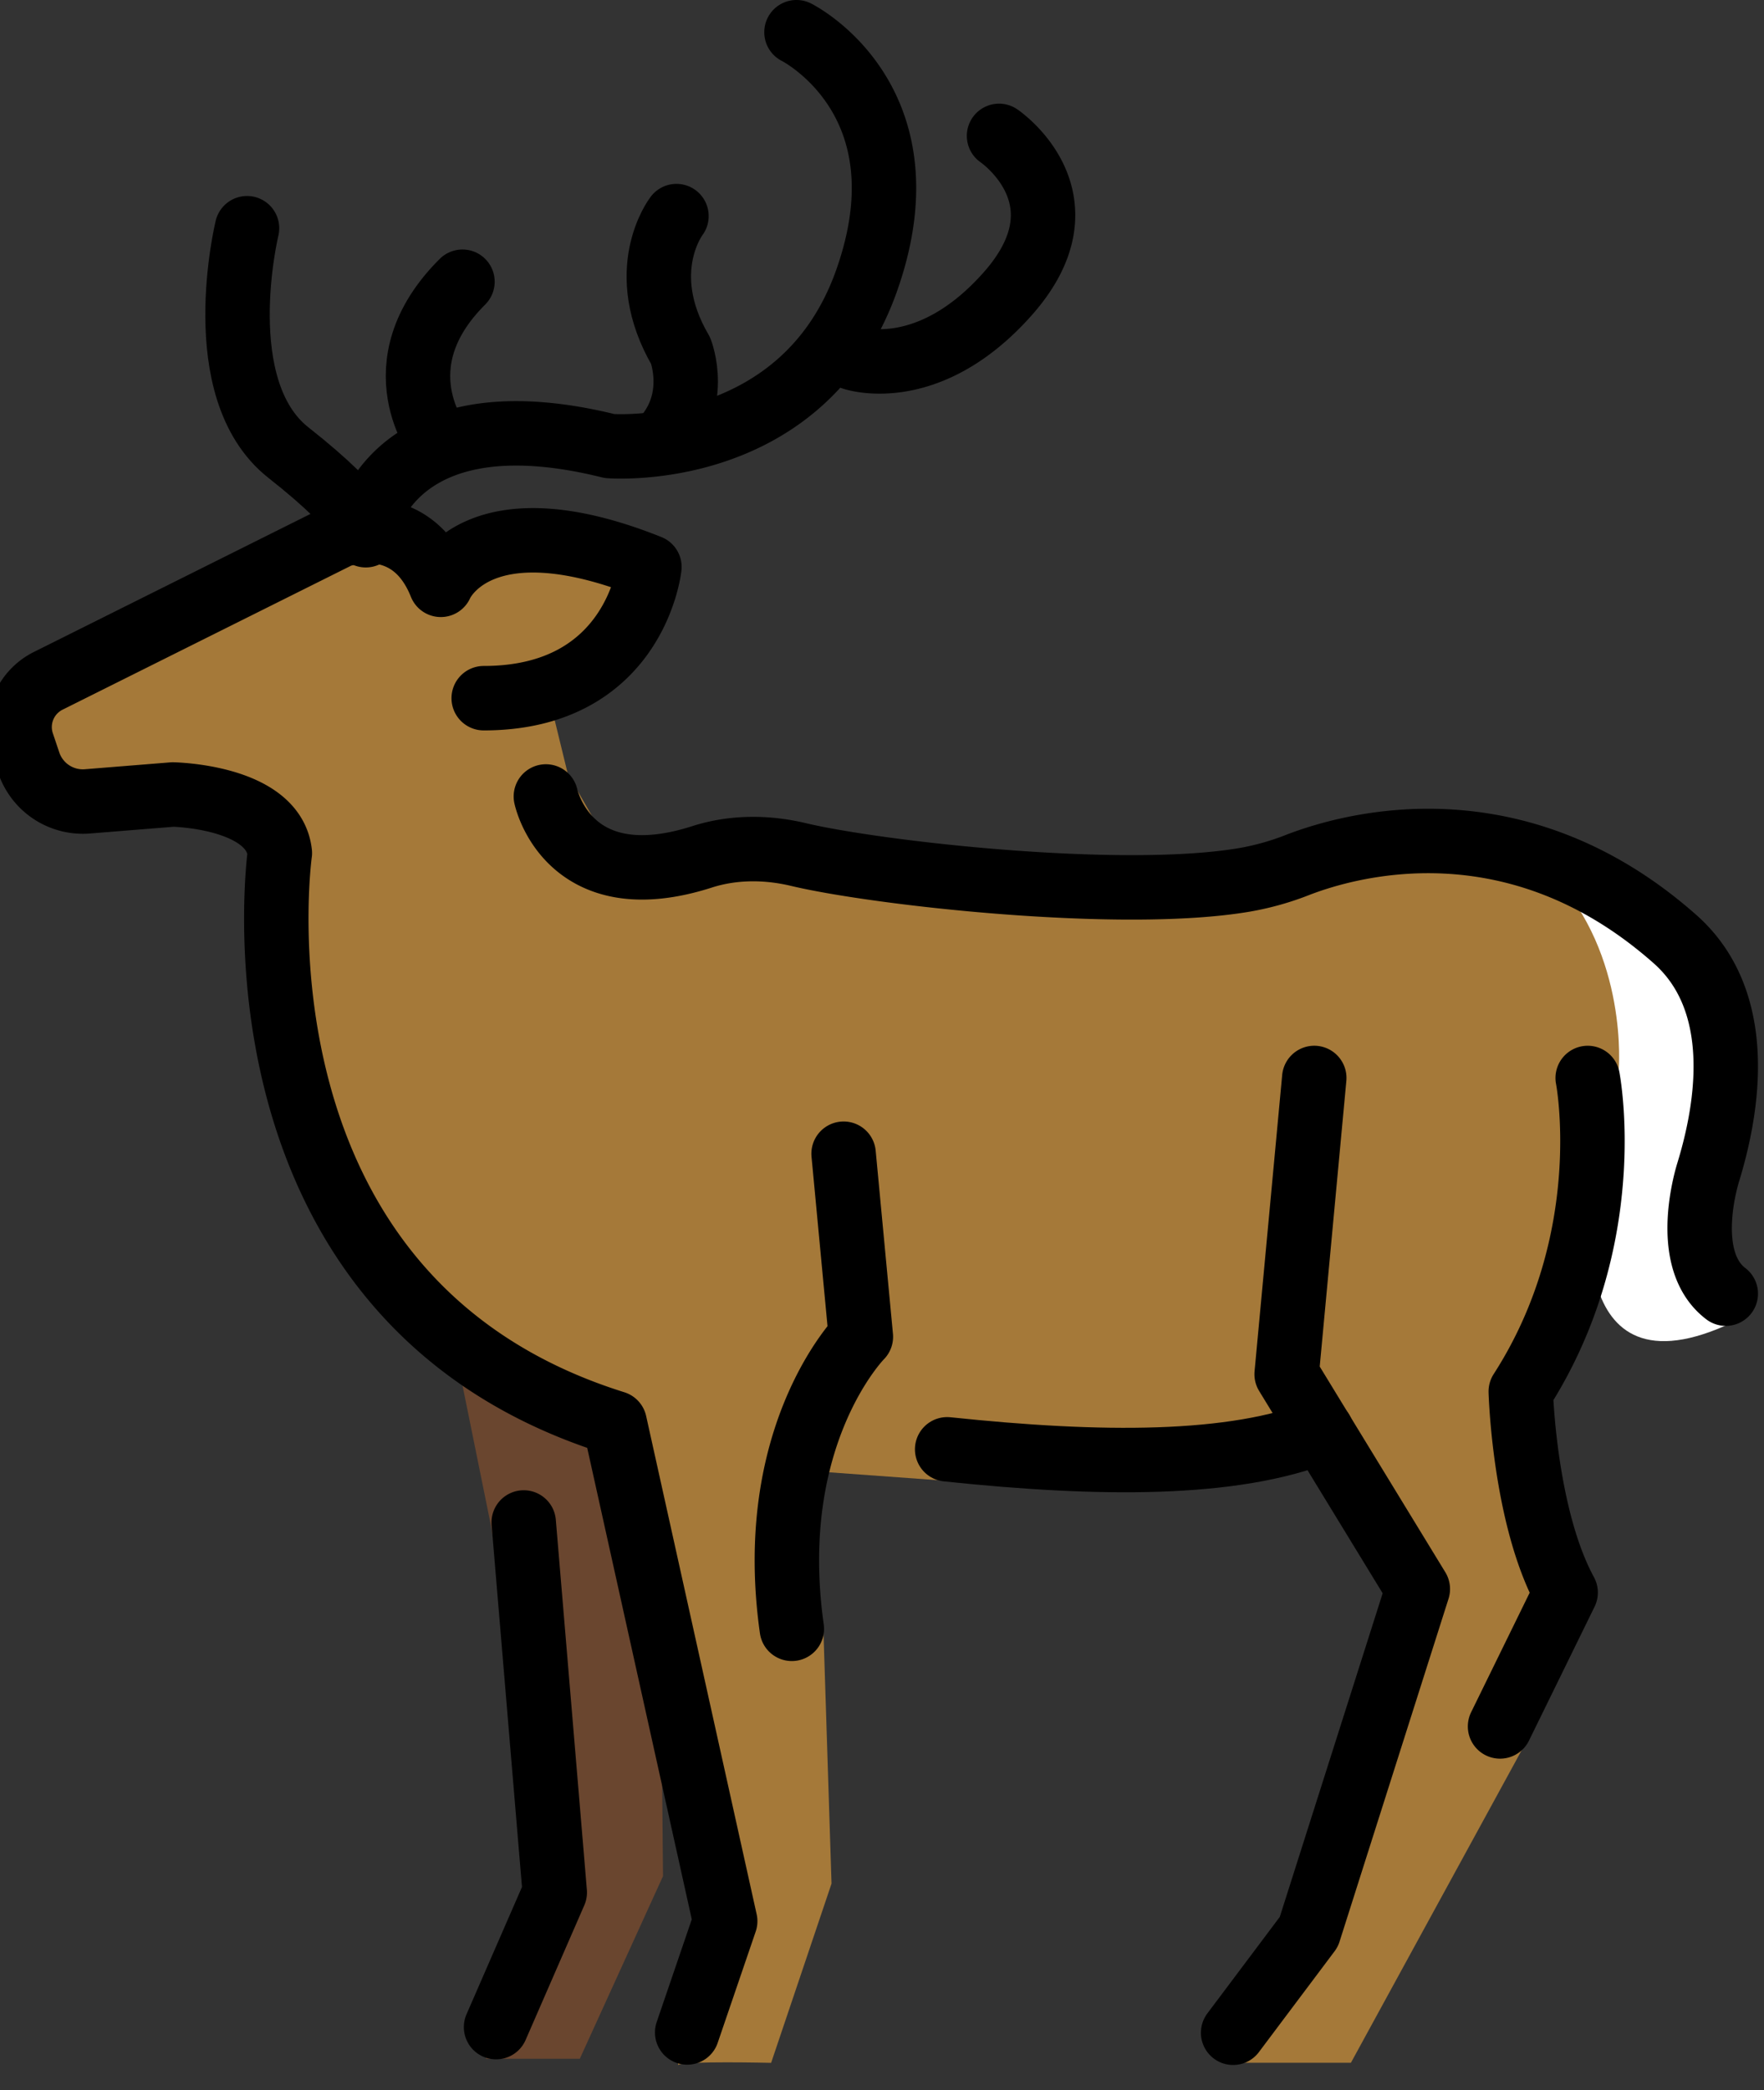 <svg xmlns="http://www.w3.org/2000/svg" xmlns:xlink="http://www.w3.org/1999/xlink" viewBox="0 0 114.083 135.125" fill="#fff" fill-rule="evenodd" stroke="#000" stroke-linecap="round" stroke-linejoin="round"><rect x="0" y="0" width="114.083" height="135.125" fill="#333333" stroke="none"/><use xlink:href="#A" x="1.042" y="2.083"/><symbol id="A" overflow="visible"><g stroke="none" fill-rule="nonzero"><path d="M99.348 54.454l2.563 20.66s-2.083 14.063 9.723 7.985l-3.473-6.598 2.256-9.548-1.91-8.681-9.158-3.819z"/><path d="M21.615 32.188L0 43.907l1.302 4.558s13.802.652 15.104 3.517-4.948 28.777 22.656 38.413l7.031 31.771s-3.646 9.504-3.254 9.244 5.99-.129 5.99-.129l3.906-11.588-.521-16.275L51.173 93l8.983.652L75.26 91.44l8.985-.39 5.729 9.115-6.119 22.527-5.602 8.583h8.073l11.458-20.962 2.604-7.812-3.646-14.973 6.902-20.442s.652-7.421-4.296-12.631-27.604 1.042-27.604 1.042l-24.088-2.994-8.983.652-2.994-5.208-1.431-5.858s6.25-.26 6.642-6.64c0 0-7.031-5.729-13.542-.39 0 0-5.208-4.296-5.729-2.865z" fill="#a57939"/><path d="M28.296 84.662l2.431 11.979 3.646 23.09-3.994 11.285h6.077l5.381-11.806-.173-18.056-2.604-10.765z" fill="#6a462f"/></g><g fill="none" stroke-width="4.167"><path d="M43.4 129.317l2.458-7.194-7.146-32.208c-25.677-8.035-21.656-36.848-21.656-36.848-.4-3.677-6.925-3.785-6.925-3.785l-5.521.444a3.69 3.69 0 0 1-3.775-2.448l-.417-1.24a3.34 3.34 0 0 1 1.656-4.104l18.792-9.375s4.619-1.783 6.6 3.167c0 0 2.329-5.619 13.492-1.154 0 0-.896 8.483-10.717 8.483m23.275 29.45l1.117 11.833s-6.25 6.292-4.465 18.883m-17.34-6.875l2.008 23.917-3.796 8.708m3.221-79.562s1.396 6.723 10.16 3.885c1.99-.625 4.133-.617 6.167-.133 5.112 1.217 20.958 3 28.902 1.631a17.5 17.5 0 0 0 3.41-.965c3.25-1.25 13.994-4.392 24.39 4.808 4.173 3.694 3.725 9.896 2.146 15.058-.021.071-1.808 5.625 1.133 7.86M83.955 67.608L82.169 86.76l8.483 13.888-7.048 22.167-4.896 6.521m22.931-61.727s2.025 10.406-4.329 20.271c0 0 .223 8.083 2.902 12.996l-4.242 8.656M22.638 31.89s1.785-8.596 15.74-5.135c0 0 12.5 1.004 16.633-10.717S50.469 0 50.469 0m13.1 6.702s5.963 4.029.625 10.135c-5.208 5.938-10.104 4.215-10.104 4.215"/><path d="M14.934 12.671s-2.531 10.408 2.679 14.51 5 5.339 5 5.339m20.094-20.633s-2.742 3.542.271 8.708c0 0 1.329 3.369-1.369 5.979m-14.194.004s-4.021-5 1.452-10.448m31.346 75.486c9.902 1.042 18.513 1.104 24.217-1.171"/></g></symbol></svg>